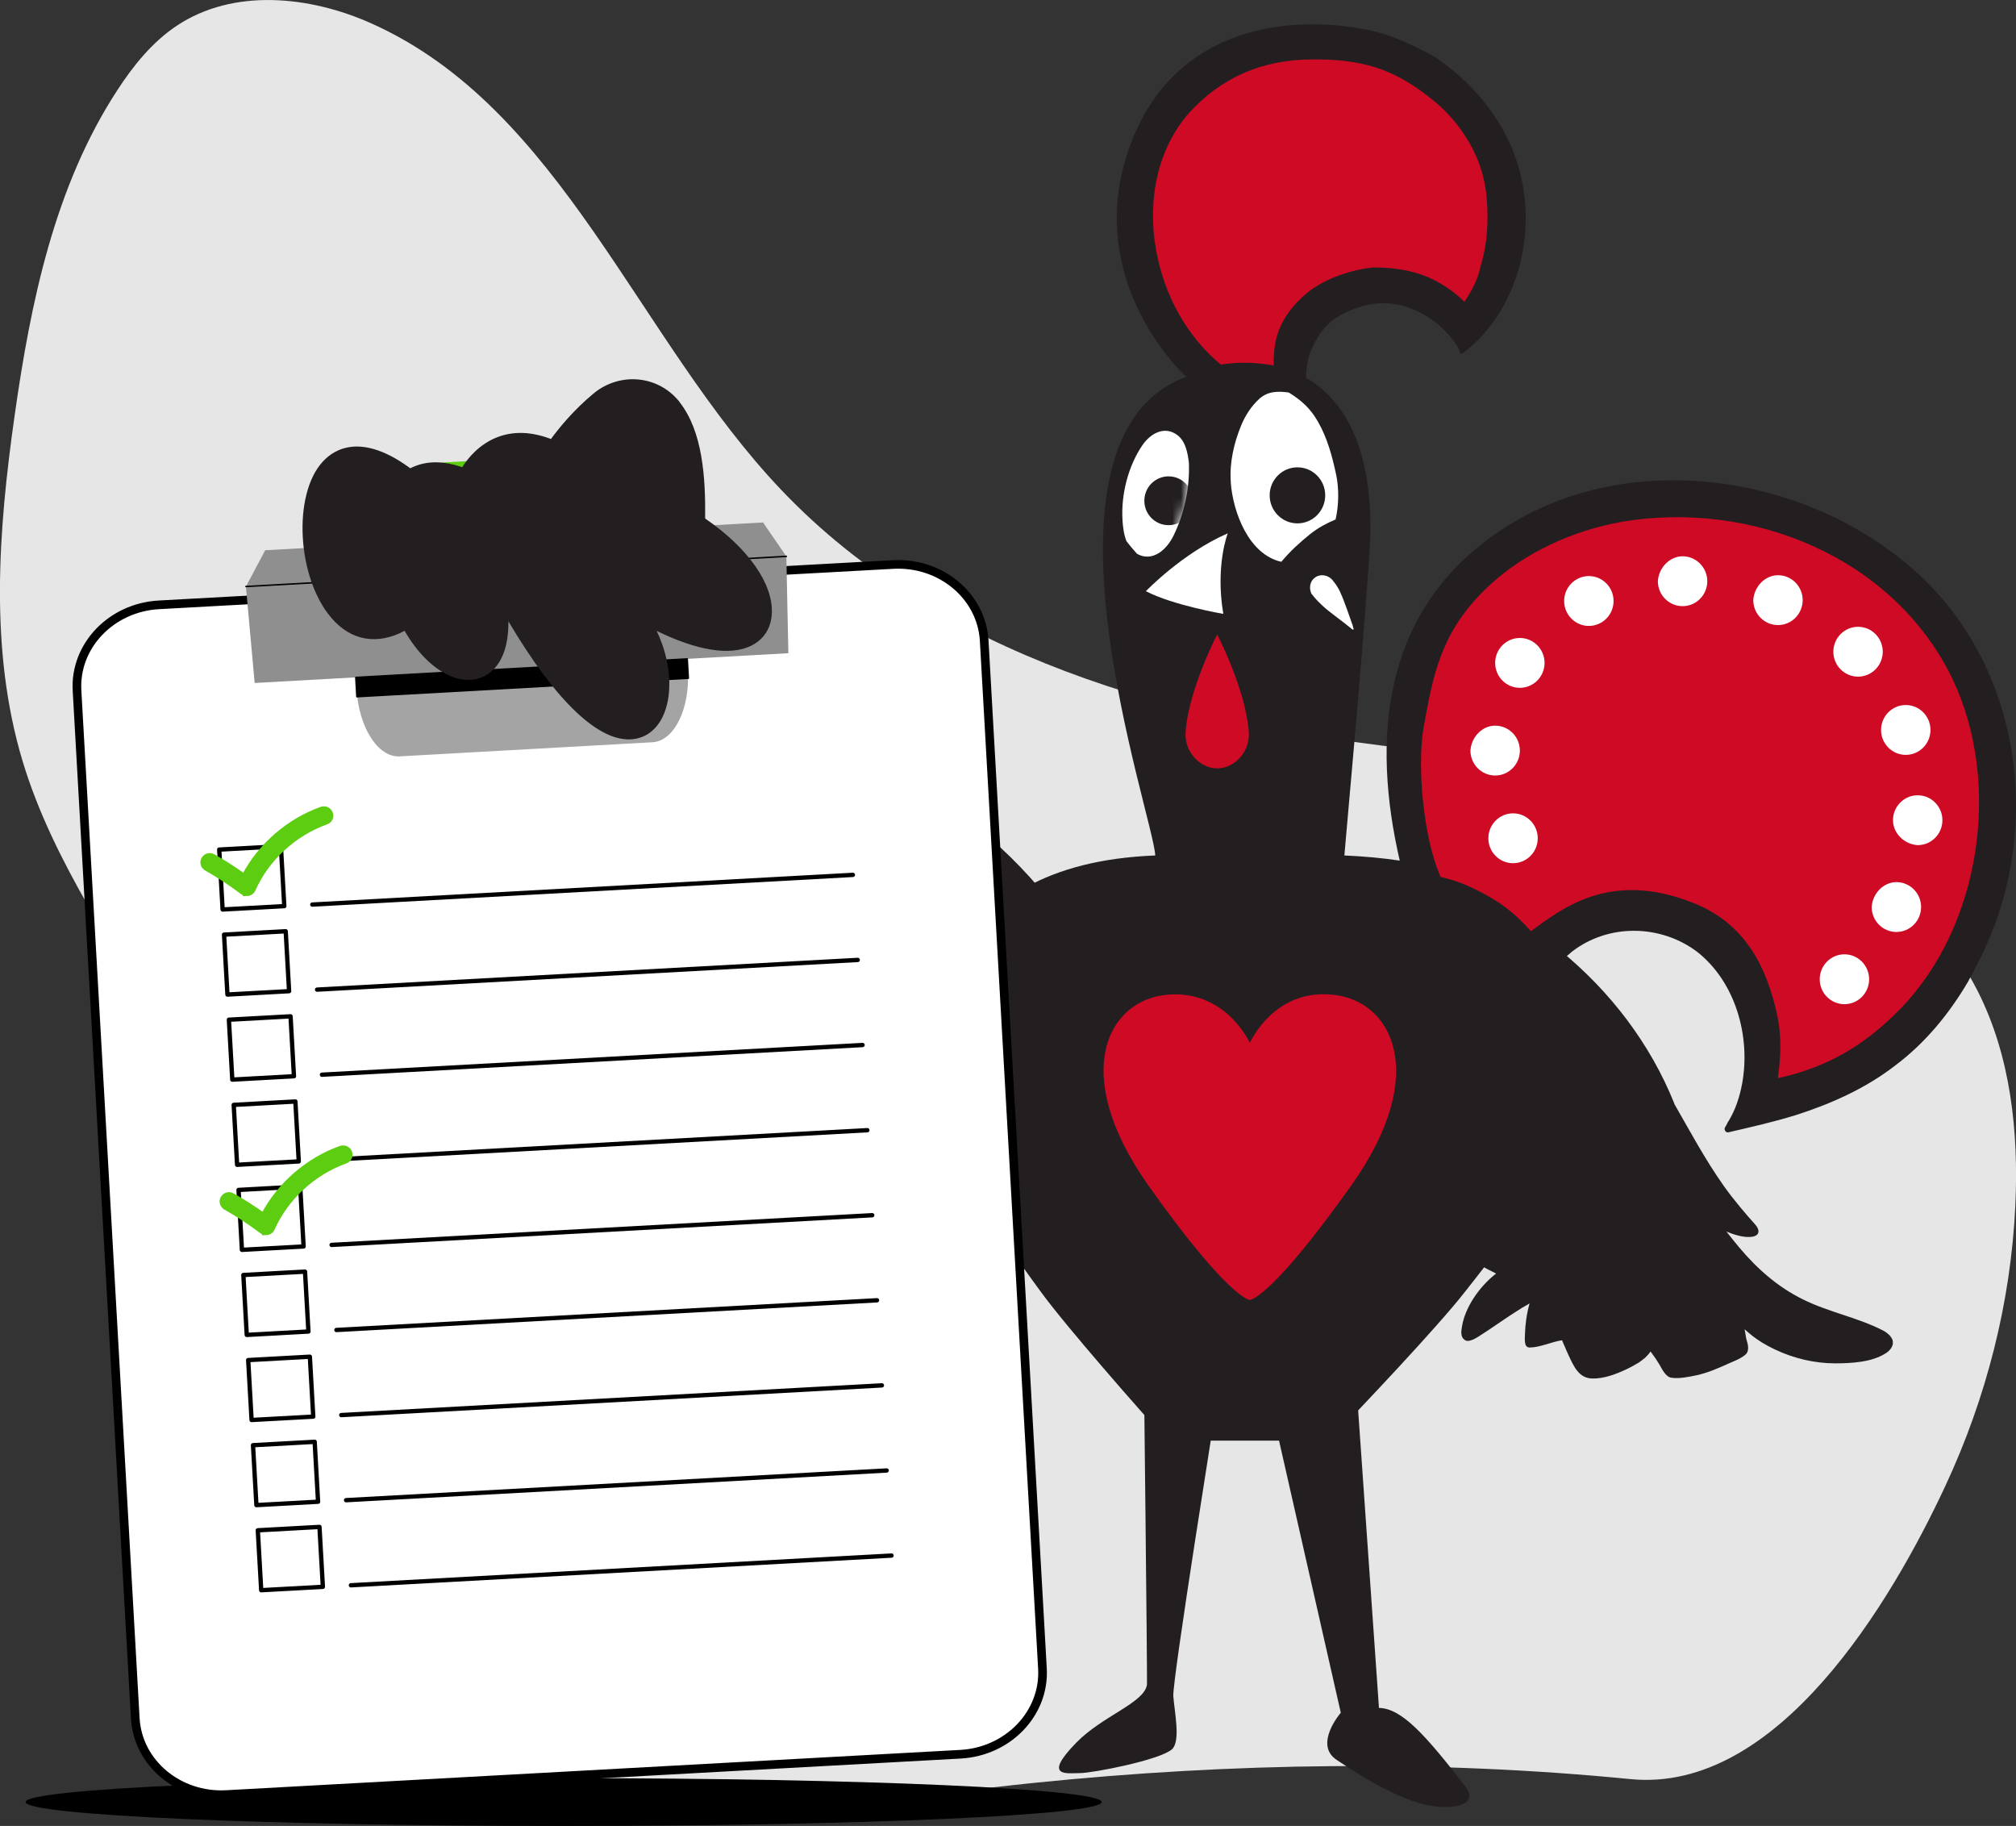 <svg width="233" height="211" viewBox="0 0 233 211" fill="none" xmlns="http://www.w3.org/2000/svg">
<rect x="0" y="0" width="233" height="211" fill="#333333" stroke="none"/>
<g clip-path="url(#clip0_1563_15027)">
<path d="M232.922 139.316C233.316 130.832 232.4 122.08 228.57 114.52C222.84 103.205 211.222 95.944 199.18 92.248C187.139 88.553 174.418 87.897 161.914 86.427C135.734 83.357 108.56 75.807 90.306 56.624C73.627 39.091 64.943 12.567 42.938 2.712C35.78 -0.497 26.958 -1.381 20.421 2.98C17.605 4.858 15.419 7.56 13.568 10.411C6.322 21.497 3.545 34.908 1.684 48.061C-0.196 61.333 -1.25 75.112 2.61 87.947C6.194 99.848 13.735 110.04 19.722 120.918C25.708 131.796 30.266 144.501 27.126 156.532C24.812 165.373 18.481 173.241 18.619 182.39C18.816 195.324 31.802 204.275 44.169 207.682C68.567 214.398 94.343 208.596 119.508 206.023C142.311 203.689 165.646 203.341 188.439 205.586C205.452 207.265 218.577 185.132 224.838 171.701C229.564 161.568 232.4 150.521 232.922 139.326V139.316Z" fill="#E6E6E6"/>
<path d="M132.78 127.543C132.711 127.593 132.642 127.652 132.574 127.702C128.862 110.387 116.712 94.8 100.339 88.095C100.319 88.095 100.299 88.095 100.27 88.095C96.469 85.869 92.62 83.783 89.036 81.2C88.041 80.485 87.096 79.72 86.161 78.935C85.343 78.25 84.546 77.545 83.768 76.819C83.059 76.164 82.291 76.144 82.104 77.147C82.055 77.386 82.055 77.634 82.065 77.892C82.065 77.892 82.065 77.882 82.065 77.873C82.065 77.892 82.065 77.912 82.065 77.932C82.065 78.051 82.085 78.18 82.104 78.3C82.124 78.459 82.144 78.608 82.173 78.766C82.203 78.896 82.222 79.025 82.262 79.154C82.301 79.333 82.36 79.512 82.409 79.68C82.439 79.78 82.469 79.889 82.508 79.988C82.606 80.267 82.705 80.545 82.813 80.813C82.094 80.247 81.395 79.671 80.696 79.084C77.733 76.561 75.242 73.68 73.528 70.164C71.786 66.587 71.077 62.584 69.295 59.047C69.196 58.859 69.098 58.69 68.99 58.541C68.96 58.491 68.921 58.451 68.891 58.402C68.812 58.302 68.743 58.213 68.655 58.133C68.615 58.094 68.576 58.054 68.527 58.014C68.448 57.945 68.359 57.885 68.281 57.835C68.241 57.816 68.202 57.786 68.163 57.756C68.044 57.696 67.926 57.657 67.808 57.637C67.759 57.637 67.71 57.637 67.66 57.637C67.582 57.637 67.513 57.637 67.434 57.637C67.375 57.637 67.316 57.657 67.257 57.676C67.188 57.696 67.119 57.726 67.06 57.756C67.001 57.786 66.942 57.816 66.883 57.855C66.873 57.855 66.863 57.865 66.843 57.875C66.597 58.044 66.361 58.292 66.134 58.66C64.923 60.597 64.785 63.438 64.785 65.624C64.785 68.505 65.455 71.415 66.676 74.018C66.666 73.998 66.656 73.988 66.646 73.968C66.676 74.028 66.715 74.088 66.735 74.147C67.011 74.723 67.306 75.29 67.631 75.826C68.163 76.7 68.773 77.505 69.452 78.26C68.862 78.131 68.231 78.081 67.71 77.902C67.188 77.733 66.4 77.644 65.996 78.121C65.376 78.856 65.051 79.839 64.667 80.714C64.667 80.724 64.657 80.743 64.648 80.753C64.057 82.094 63.466 83.485 63.161 84.926C62.934 85.999 62.659 87.369 62.826 88.452C62.944 89.257 64.017 89.744 64.608 90.111C65.228 90.489 65.829 90.906 66.41 91.353C66.085 91.572 65.809 91.83 65.553 92.118C65.475 92.207 65.406 92.297 65.337 92.386C65.169 92.605 65.002 92.823 64.854 93.052C64.835 93.091 64.805 93.121 64.776 93.151C64.776 93.151 64.785 93.151 64.795 93.141C64.51 93.618 64.244 94.115 64.008 94.611C63.309 96.102 62.639 97.85 62.708 99.529C62.777 101.347 64.352 102.032 65.77 102.718C66.233 102.936 66.705 103.145 67.178 103.343H67.148C67.404 103.453 67.66 103.562 67.916 103.671C67.69 105.181 66.942 106.691 66.912 108.221C66.912 108.241 66.922 108.261 66.922 108.281C66.922 108.31 66.942 108.32 66.942 108.35C66.951 108.41 66.961 108.469 66.991 108.509C67.001 108.529 67.02 108.539 67.03 108.559C67.07 108.599 67.099 108.648 67.148 108.678C67.168 108.688 67.188 108.698 67.198 108.708C67.257 108.738 67.306 108.767 67.375 108.787C67.385 108.787 67.404 108.787 67.424 108.797C67.503 108.817 67.572 108.837 67.651 108.847C67.651 108.847 67.67 108.847 67.68 108.847C68.054 108.887 68.468 108.847 68.684 108.847C69.895 108.827 71.441 108.638 72.908 108.211C72.505 108.956 72.071 109.671 71.618 110.377C71.451 110.645 71.274 110.913 71.097 111.181C70.742 111.718 70.388 112.264 70.023 112.801C69.482 113.605 68.95 114.41 68.438 115.235C68.192 115.632 67.542 116.665 67.877 117.192C68.143 117.619 68.527 117.728 68.95 117.728C68.94 117.728 68.921 117.728 68.911 117.738C68.999 117.738 69.088 117.728 69.186 117.718C69.246 117.718 69.295 117.718 69.354 117.708C69.521 117.688 69.689 117.658 69.866 117.629C72.406 117.182 75.212 115.264 77.024 112.89C77.378 113.645 77.762 114.37 78.156 115.095C78.195 115.175 78.235 115.254 78.274 115.334C78.274 115.334 78.274 115.324 78.274 115.314C79.072 116.745 79.948 118.135 80.903 119.466C81.897 120.847 83.217 122.526 84.91 123.033C85.107 123.092 85.265 123.082 85.403 123.033C85.403 123.033 85.412 123.023 85.422 123.013C85.54 122.963 85.639 122.894 85.718 122.794C85.718 122.784 85.737 122.765 85.747 122.755C85.816 122.655 85.875 122.536 85.915 122.407C85.915 122.397 85.915 122.387 85.924 122.367C85.964 122.228 85.993 122.089 86.013 121.95C86.013 121.92 86.013 121.9 86.013 121.871C86.023 121.741 86.033 121.612 86.033 121.493C86.003 120.569 85.511 119.526 85.196 118.672C84.96 118.026 84.684 117.38 84.408 116.754C85.166 117.668 85.983 118.523 86.82 119.357C87.027 119.556 87.234 119.765 87.441 119.963C88.189 120.678 88.967 121.384 89.784 122.049C89.863 122.119 89.941 122.198 90.02 122.268C90.02 122.268 90.01 122.248 90.001 122.238C90.857 122.933 91.733 123.619 92.649 124.275C93.102 124.602 94.992 126.391 95.681 125.526C95.731 125.467 95.75 125.407 95.78 125.347C95.78 125.347 95.78 125.347 95.79 125.357C95.809 125.328 95.8 125.298 95.809 125.278C95.819 125.238 95.839 125.198 95.839 125.159C95.839 125.099 95.839 125.049 95.839 124.99C95.839 124.95 95.839 124.92 95.819 124.881C95.8 124.821 95.77 124.761 95.741 124.692C95.721 124.662 95.711 124.632 95.701 124.602C95.652 124.513 95.593 124.414 95.524 124.314C95.248 123.877 94.943 123.44 94.618 123.023C96.961 124.781 99.61 126.152 102.406 127.265C103.735 127.791 105.035 128.328 106.423 128.665C107.319 128.884 108.245 129.242 109.072 128.665C109.741 128.199 109.485 127.434 108.944 126.679C111.454 127.96 114.132 128.904 116.879 129.53C119.813 130.195 122.984 130.464 125.987 130.215C127.907 130.056 130.565 129.639 132.259 128.397C132.396 128.397 132.534 128.268 132.593 128.129C132.721 128.01 132.849 127.891 132.967 127.771C133.154 127.563 132.997 127.295 132.751 127.503L132.78 127.543Z" fill="#231F20"/>
<path d="M160.762 100.086C160.712 100.145 160.673 100.205 160.634 100.264C174.999 103.394 187.936 113.665 193.499 127.494C193.499 127.514 193.499 127.533 193.499 127.543C195.34 130.752 197.083 134.01 199.219 137.03C199.81 137.865 200.44 138.67 201.1 139.464C201.671 140.15 202.252 140.825 202.852 141.491C203.394 142.087 203.414 142.733 202.577 142.901C202.38 142.941 202.173 142.941 201.956 142.941C201.956 142.941 201.956 142.941 201.976 142.941C201.956 142.941 201.947 142.941 201.927 142.941C201.828 142.941 201.72 142.921 201.622 142.911C201.494 142.892 201.366 142.882 201.228 142.852C201.12 142.832 201.021 142.812 200.913 142.782C200.765 142.743 200.617 142.703 200.47 142.653C200.381 142.623 200.302 142.603 200.214 142.574C199.987 142.494 199.751 142.405 199.534 142.315C200.007 142.921 200.48 143.517 200.972 144.103C203.069 146.607 205.452 148.713 208.376 150.153C211.339 151.624 214.667 152.23 217.601 153.73C217.759 153.809 217.897 153.899 218.025 153.988C218.064 154.018 218.103 154.048 218.133 154.077C218.212 154.137 218.291 154.206 218.359 154.276C218.399 154.306 218.428 154.346 218.458 154.385C218.517 154.455 218.566 154.524 218.606 154.594C218.625 154.624 218.655 154.663 218.665 154.693C218.714 154.793 218.743 154.892 218.763 154.991C218.763 155.031 218.763 155.071 218.763 155.12C218.763 155.18 218.763 155.25 218.763 155.309C218.763 155.359 218.743 155.408 218.724 155.458C218.704 155.518 218.684 155.567 218.655 155.627C218.635 155.677 218.606 155.726 218.576 155.776C218.576 155.776 218.576 155.796 218.556 155.806C218.409 156.014 218.212 156.213 217.907 156.402C216.302 157.425 213.949 157.534 212.127 157.544C209.735 157.544 207.322 156.978 205.156 155.945C205.166 155.945 205.186 155.965 205.196 155.975C205.146 155.955 205.097 155.925 205.048 155.895C204.575 155.667 204.103 155.418 203.65 155.14C202.921 154.693 202.252 154.167 201.631 153.6C201.74 154.097 201.779 154.634 201.927 155.071C202.065 155.508 202.143 156.183 201.75 156.521C201.139 157.048 200.322 157.316 199.593 157.644C199.584 157.644 199.574 157.644 199.564 157.664C198.451 158.16 197.299 158.657 196.098 158.915C195.202 159.104 194.07 159.342 193.164 159.203C192.504 159.104 192.091 158.2 191.796 157.693C191.481 157.167 191.136 156.66 190.762 156.173C190.585 156.442 190.358 156.68 190.132 156.899C190.063 156.968 189.984 157.018 189.905 157.077C189.728 157.226 189.551 157.356 189.354 157.485C189.324 157.505 189.295 157.524 189.265 157.544C189.265 157.544 189.265 157.534 189.275 157.524C188.881 157.773 188.468 157.991 188.054 158.19C186.814 158.776 185.366 159.342 183.978 159.293C182.472 159.233 181.901 157.902 181.33 156.7C181.142 156.312 180.975 155.905 180.808 155.508V155.528C180.719 155.309 180.621 155.091 180.532 154.872C179.272 155.071 178.031 155.697 176.761 155.716C176.741 155.716 176.732 155.716 176.712 155.707C176.692 155.707 176.672 155.697 176.653 155.687C176.604 155.687 176.554 155.667 176.515 155.647C176.495 155.647 176.485 155.617 176.476 155.607C176.436 155.577 176.407 155.548 176.377 155.508C176.377 155.498 176.367 155.478 176.357 155.468C176.328 155.418 176.308 155.369 176.288 155.319C176.288 155.309 176.288 155.289 176.288 155.279C176.269 155.22 176.259 155.15 176.249 155.081C176.249 155.081 176.249 155.061 176.249 155.051C176.21 154.733 176.249 154.385 176.249 154.197C176.269 153.173 176.426 151.862 176.781 150.62C176.17 150.958 175.57 151.326 174.989 151.713C174.762 151.862 174.546 152.011 174.319 152.15C173.876 152.448 173.423 152.746 172.98 153.054C172.311 153.511 171.641 153.968 170.962 154.395C170.637 154.604 169.771 155.15 169.337 154.872C168.983 154.644 168.894 154.326 168.894 153.968C168.894 153.978 168.894 153.988 168.884 154.008C168.884 153.928 168.884 153.859 168.904 153.779C168.904 153.73 168.904 153.69 168.914 153.64C168.934 153.501 168.953 153.352 168.983 153.213C169.347 151.067 170.942 148.703 172.911 147.163C172.291 146.865 171.681 146.537 171.08 146.21C171.021 146.17 170.952 146.14 170.883 146.11C170.883 146.11 170.893 146.11 170.903 146.11C169.712 145.435 168.56 144.69 167.457 143.885C166.305 143.05 164.917 141.938 164.493 140.497C164.444 140.329 164.454 140.199 164.493 140.08C164.493 140.08 164.503 140.07 164.503 140.06C164.542 139.961 164.602 139.882 164.69 139.812C164.7 139.812 164.71 139.802 164.72 139.792C164.808 139.733 164.897 139.683 165.005 139.653C165.015 139.653 165.025 139.653 165.035 139.643C165.143 139.613 165.261 139.583 165.379 139.574C165.399 139.574 165.419 139.574 165.448 139.574C165.557 139.564 165.665 139.554 165.763 139.564C166.531 139.583 167.398 140.011 168.107 140.269C168.648 140.468 169.18 140.696 169.702 140.935C168.944 140.289 168.235 139.603 167.545 138.898C167.378 138.729 167.211 138.55 167.043 138.372C166.443 137.736 165.862 137.08 165.31 136.395C165.251 136.325 165.192 136.266 165.133 136.196C165.133 136.196 165.153 136.206 165.153 136.216C164.572 135.491 164.011 134.756 163.469 133.981C163.203 133.593 161.707 132.004 162.426 131.418C162.475 131.378 162.524 131.358 162.573 131.338C162.573 131.338 162.573 131.338 162.563 131.328C162.583 131.318 162.613 131.318 162.632 131.308C162.662 131.298 162.701 131.289 162.731 131.279C162.78 131.279 162.819 131.279 162.869 131.279C162.898 131.279 162.928 131.279 162.957 131.298C163.007 131.318 163.056 131.338 163.115 131.368C163.144 131.378 163.164 131.388 163.194 131.408C163.272 131.447 163.351 131.497 163.43 131.557C163.794 131.795 164.149 132.053 164.503 132.322C163.046 130.335 161.904 128.11 160.978 125.745C160.535 124.623 160.102 123.52 159.817 122.348C159.629 121.583 159.334 120.808 159.817 120.113C160.201 119.546 160.84 119.765 161.461 120.222C160.397 118.106 159.61 115.841 159.098 113.516C158.546 111.033 158.32 108.361 158.527 105.818C158.655 104.188 159.009 101.943 160.033 100.523C160.033 100.413 160.141 100.284 160.26 100.235C160.358 100.125 160.457 100.016 160.555 99.917C160.732 99.758 160.949 99.887 160.781 100.095L160.762 100.086Z" fill="#231F20"/>
<path d="M220.753 65.475C208.249 54.746 188.36 51.865 174.182 60.806C159.315 70.144 158.626 85.84 161.777 99.45C159.807 99.152 157.641 98.953 155.377 98.854C155.968 91.9 157.149 79.582 158.232 64.581C159.217 51.667 155.081 46.203 151.242 43.819C151.143 43.819 151.045 43.72 150.946 43.72C150.946 42.528 151.143 41.236 151.635 40.243C152.62 38.057 153.9 36.567 156.854 35.574C161.973 33.785 165.715 37.064 166.404 37.66C168.57 39.647 168.865 40.938 168.767 40.839C168.964 40.938 169.358 40.64 170.342 39.746C175.265 35.176 177.234 27.825 175.954 21.169C174.773 15.01 170.835 9.944 165.813 6.566C164.533 5.871 161.973 4.48 159.118 3.685C151.34 1.798 136.768 1.798 130.959 15.904C125.15 30.209 134.405 40.839 136.67 43.123C136.867 43.322 136.965 43.422 137.162 43.521C117.864 50.495 133.322 94.284 133.519 98.854C108.216 99.847 106.739 118.424 108.412 127.265C109.988 135.709 118.258 146.438 120.326 149.319C123.289 153.372 131.54 162.75 134.898 166.475H153.634C157.228 162.74 166.178 153.312 169.358 149.22C171.524 146.438 177.727 138.987 179.991 131.835C180.385 130.742 180.877 129.848 181.37 127.166C182.157 123.292 182.256 117.331 179.696 111.867C180.287 111.172 180.976 110.576 181.665 109.98C185.899 106.702 191.905 106.801 196.138 109.98C200.569 113.457 202.341 119.715 201.356 125.179C201.061 126.769 200.569 128.259 199.781 129.55C199.683 129.649 199.584 129.947 199.387 130.245C199.19 130.543 199.486 130.941 199.781 130.842C202.341 130.245 204.999 129.649 207.559 128.855C211.596 127.563 215.633 125.775 219.079 123.093C222.525 120.51 225.282 117.132 227.448 113.457C228.137 112.165 228.826 110.874 229.417 109.583C236.21 94.781 233.355 76.204 220.753 65.475Z" fill="#231F20"/>
<path d="M147.205 41.435C147.303 39.845 147.402 36.865 151.143 33.786C153.998 31.501 158.133 30.905 158.823 30.905C160.496 30.905 162.072 31.103 163.549 31.501C165.616 32.097 167.487 33.19 169.161 34.779L169.259 34.878C170.539 32.892 170.834 31.997 171.13 30.706C171.228 30.507 171.228 30.309 171.327 30.011C171.721 28.521 172.114 26.136 171.819 22.858C171.327 16.898 167.487 13.123 165.813 11.732C161.579 8.255 158.133 6.964 152.521 6.864H151.734C145.925 6.864 141.1 8.95 137.359 13.123C133.913 17.096 132.534 22.858 133.617 28.918C134.602 34.382 137.359 39.051 141.1 42.13C142.873 41.832 145.039 41.832 147.205 42.23V41.435ZM134.897 114.947C128.104 115.543 123.476 123.888 132.731 137.001C141.691 149.617 144.251 150.213 144.448 150.213C144.645 150.213 147.205 149.617 156.164 137.001C165.419 123.987 160.792 115.543 153.998 114.947C147.303 114.252 144.546 120.312 144.448 120.51C144.349 120.312 141.593 114.351 134.897 114.947ZM172.016 67.76C166.404 73.025 165.616 78.191 164.533 84.052C163.746 88.622 164.533 96.966 166.502 101.337C168.176 101.735 169.259 102.132 171.031 103.026C173.296 104.218 174.773 105.212 176.939 107.596C180.286 105.212 185.899 100.443 195.646 104.318C202.046 106.801 204.212 112.265 205.295 116.835C206.279 120.808 205.393 124.583 205.492 124.583C211.005 123.391 215.436 120.908 219.669 116.537C228.924 107 231.386 90.509 225.675 78.489C218.882 64.383 202.439 57.727 187.375 60.31C181.862 61.303 176.25 63.787 172.016 67.76Z" fill="#CE0A24"/>
<path d="M183.633 66.568C182.057 66.568 180.777 67.86 180.777 69.449C180.777 71.039 182.057 72.33 183.633 72.33C185.208 72.33 186.488 71.039 186.488 69.449C186.488 67.86 185.208 66.568 183.633 66.568Z" fill="white"/>
<path d="M175.658 79.483C177.233 79.483 178.513 78.191 178.513 76.602C178.513 75.012 177.233 73.721 175.658 73.721C174.083 73.721 172.803 75.012 172.803 76.602C172.803 78.191 174.083 79.483 175.658 79.483Z" fill="white"/>
<path d="M172.803 83.853C171.326 83.853 170.046 85.145 169.947 86.734C169.947 88.324 171.227 89.615 172.803 89.615C174.378 89.615 175.658 88.324 175.658 86.734C175.658 85.145 174.378 83.853 172.803 83.853Z" fill="white"/>
<path d="M213.17 110.277C211.594 110.277 210.314 111.569 210.314 113.158C210.314 114.748 211.594 116.039 213.17 116.039C214.745 116.039 216.025 114.748 216.025 113.158C216.025 111.569 214.745 110.277 213.17 110.277Z" fill="white"/>
<path d="M219.176 101.934C217.699 101.934 216.419 103.225 216.32 104.814C216.32 106.404 217.6 107.695 219.176 107.695C220.751 107.695 222.031 106.404 222.031 104.814C222.031 103.225 220.751 101.934 219.176 101.934Z" fill="white"/>
<path d="M218.783 94.781C218.783 96.271 220.063 97.563 221.638 97.662C223.214 97.662 224.494 96.371 224.494 94.781C224.494 93.192 223.214 91.9 221.638 91.9C220.063 91.9 218.783 93.192 218.783 94.781Z" fill="white"/>
<path d="M220.26 87.231C221.835 87.231 223.115 85.939 223.115 84.35C223.115 82.76 221.835 81.469 220.26 81.469C218.684 81.469 217.404 82.76 217.404 84.35C217.404 85.939 218.684 87.231 220.26 87.231Z" fill="white"/>
<path d="M214.746 78.192C216.321 78.192 217.601 76.9 217.601 75.311C217.601 73.721 216.321 72.43 214.746 72.43C213.171 72.43 211.891 73.721 211.891 75.311C211.891 76.9 213.171 78.192 214.746 78.192Z" fill="white"/>
<path d="M205.49 66.469C204.013 66.469 202.733 67.76 202.635 69.35C202.635 70.939 203.915 72.231 205.49 72.231C207.065 72.231 208.345 70.939 208.345 69.35C208.345 67.76 207.065 66.469 205.49 66.469Z" fill="white"/>
<path d="M194.465 64.283C192.988 64.283 191.708 65.575 191.609 67.164C191.609 68.754 192.889 70.045 194.465 70.045C196.04 70.045 197.32 68.754 197.32 67.164C197.32 65.575 196.04 64.283 194.465 64.283Z" fill="white"/>
<path d="M174.871 93.986C173.296 93.986 172.016 95.278 172.016 96.867C172.016 98.457 173.296 99.748 174.871 99.748C176.446 99.748 177.726 98.457 177.726 96.867C177.726 95.278 176.446 93.986 174.871 93.986Z" fill="white"/>
<path d="M154.076 67.145C154.165 67.205 154.657 67.841 154.933 68.516C155.317 69.321 156.006 71.327 156.341 72.291C156.41 72.649 156.498 72.698 156.429 72.718C156.37 72.808 156.292 72.748 156.026 72.51C155.238 71.854 153.623 70.712 152.905 70.046C152.452 69.619 152.087 69.251 151.891 68.993C151.891 68.993 151.802 68.933 151.792 68.864C151.792 68.864 151.703 68.804 151.694 68.735L151.605 68.675C151.251 68.01 151.379 67.175 151.959 66.758C152.59 66.261 153.574 66.43 154.086 67.135" fill="white"/>
<path d="M140.687 161.727C140.687 161.727 135.478 194.191 135.606 195.989C135.734 197.787 136.482 201.215 135.449 202.139C134.07 203.38 126.282 204.89 124.825 204.89C123.368 204.89 120.414 205.447 124.392 201.374C127.434 198.254 132.278 196.774 132.564 194.658C132.593 192.403 132.2 157.803 132.2 157.803L140.687 161.727Z" fill="#231F20"/>
<path d="M145.068 154.325L154.963 197.916C154.963 197.916 151.783 201.582 154.491 203.37C157.198 205.158 159.945 206.926 163.342 208.138C167.093 209.479 171.15 208.774 169.417 206.519C164.701 200.4 161.993 197.419 159.374 197.36L156.174 151.613L145.078 154.325H145.068Z" fill="#231F20"/>
<path d="M65.139 210.998C99.483 210.998 127.323 209.762 127.323 208.236C127.323 206.711 99.483 205.475 65.139 205.475C30.796 205.475 2.955 206.711 2.955 208.236C2.955 209.762 30.796 210.998 65.139 210.998Z" fill="black"/>
<path d="M103.211 65.231L18.378 69.892C12.851 70.195 8.609 74.632 8.902 79.8L15.634 198.562C15.927 203.73 20.645 207.675 26.172 207.371L111.005 202.711C116.531 202.407 120.774 197.971 120.481 192.802L113.748 74.041C113.455 68.872 108.738 64.928 103.211 65.231Z" fill="white" stroke="black" stroke-miterlimit="10"/>
<path d="M106.202 69.146L15.846 74.109L22.821 197.154L113.177 192.19L106.202 69.146Z" fill="white"/>
<path d="M32.464 97.784L25.338 98.176L25.73 105.098L32.857 104.707L32.464 97.784Z" stroke="black" stroke-width="0.5" stroke-linecap="round" stroke-linejoin="round"/>
<path d="M36.094 104.529L98.573 101.097" stroke="black" stroke-width="0.5" stroke-linecap="round" stroke-linejoin="round"/>
<path d="M33.021 107.612L25.895 108.004L26.287 114.926L33.413 114.535L33.021 107.612Z" stroke="black" stroke-width="0.5" stroke-linecap="round" stroke-linejoin="round"/>
<path d="M36.65 114.357L99.13 110.925" stroke="black" stroke-width="0.5" stroke-linecap="round" stroke-linejoin="round"/>
<path d="M33.581 117.443L26.455 117.834L26.848 124.757L33.974 124.365L33.581 117.443Z" stroke="black" stroke-width="0.5" stroke-linecap="round" stroke-linejoin="round"/>
<path d="M37.211 124.189L99.69 120.757" stroke="black" stroke-width="0.5" stroke-linecap="round" stroke-linejoin="round"/>
<path d="M34.138 127.284L27.012 127.676L27.404 134.598L34.53 134.207L34.138 127.284Z" stroke="black" stroke-width="0.5" stroke-linecap="round" stroke-linejoin="round"/>
<path d="M37.766 134.033L100.245 130.601" stroke="black" stroke-width="0.5" stroke-linecap="round" stroke-linejoin="round"/>
<path d="M34.697 137.112L27.57 137.504L27.963 144.426L35.089 144.035L34.697 137.112Z" stroke="black" stroke-width="0.5" stroke-linecap="round" stroke-linejoin="round"/>
<path d="M38.328 143.857L100.807 140.425" stroke="black" stroke-width="0.5" stroke-linecap="round" stroke-linejoin="round"/>
<path d="M35.253 146.943L28.127 147.334L28.519 154.257L35.646 153.865L35.253 146.943Z" stroke="black" stroke-width="0.5" stroke-linecap="round" stroke-linejoin="round"/>
<path d="M38.881 153.688L101.36 150.255" stroke="black" stroke-width="0.5" stroke-linecap="round" stroke-linejoin="round"/>
<path d="M35.812 156.775L28.686 157.166L29.078 164.089L36.204 163.697L35.812 156.775Z" stroke="black" stroke-width="0.5" stroke-linecap="round" stroke-linejoin="round"/>
<path d="M39.443 163.521L101.923 160.089" stroke="black" stroke-width="0.5" stroke-linecap="round" stroke-linejoin="round"/>
<path d="M36.368 166.61L29.242 167.002L29.635 173.924L36.761 173.533L36.368 166.61Z" stroke="black" stroke-width="0.5" stroke-linecap="round" stroke-linejoin="round"/>
<path d="M39.998 173.355L102.477 169.923" stroke="black" stroke-width="0.5" stroke-linecap="round" stroke-linejoin="round"/>
<path d="M36.923 176.444L29.797 176.836L30.189 183.758L37.316 183.367L36.923 176.444Z" stroke="black" stroke-width="0.5" stroke-linecap="round" stroke-linejoin="round"/>
<path d="M40.557 183.188L103.036 179.755" stroke="black" stroke-width="0.5" stroke-linecap="round" stroke-linejoin="round"/>
<path d="M37.146 93.474C37.578 93.323 38.056 93.535 38.22 93.966C38.387 94.401 38.158 94.87 37.722 95.023C34.005 96.354 30.847 99.263 29.287 102.804C29.185 103.046 28.961 103.213 28.726 103.273L28.703 103.279L28.31 103.3L28.307 103.251C28.198 103.225 28.092 103.182 27.998 103.112L27.996 103.11C26.677 102.112 25.264 101.186 23.825 100.363L23.825 100.362C23.424 100.138 23.284 99.623 23.53 99.23C23.767 98.853 24.267 98.707 24.672 98.946L24.671 98.946C25.884 99.636 27.063 100.39 28.199 101.205C30.06 97.684 33.333 94.831 37.145 93.474L37.146 93.474Z" fill="#5DCD11" stroke="#5DCD11" stroke-width="0.5"/>
<path d="M39.368 132.656C39.801 132.505 40.278 132.717 40.443 133.147C40.609 133.583 40.38 134.051 39.944 134.204C36.227 135.536 33.07 138.445 31.51 141.985C31.408 142.227 31.184 142.395 30.948 142.454L30.925 142.461L30.532 142.482L30.53 142.432C30.421 142.407 30.314 142.364 30.221 142.294L30.218 142.292C28.899 141.294 27.487 140.368 26.047 139.545L26.047 139.544C25.647 139.32 25.506 138.805 25.752 138.412C25.989 138.034 26.49 137.888 26.894 138.127L26.893 138.127C28.107 138.818 29.286 139.571 30.422 140.386C32.283 136.865 35.556 134.013 39.367 132.656L39.368 132.656Z" fill="#5DCD11" stroke="#5DCD11" stroke-width="0.5"/>
<path d="M40.959 75.353L79.267 73.216L79.504 77.478C79.753 81.926 77.916 85.632 75.417 85.771L46.192 87.402C43.683 87.542 41.455 84.044 41.207 79.615L40.969 75.353L40.959 75.353Z" fill="#A4A4A4"/>
<path d="M51.353 53.433L66.495 52.588C68.49 52.477 70.278 55.252 70.476 58.807L70.706 62.92L48.328 64.169L48.099 60.056C47.901 56.52 49.357 53.544 51.363 53.433L51.353 53.433Z" fill="#5DCD11"/>
<path d="M88.187 60.373L30.652 63.584L28.422 67.778L29.433 78.923L91.116 75.481L90.882 64.293L88.187 60.373Z" fill="#8F8F8F"/>
<path d="M28.422 67.775L90.882 64.29" stroke="black" stroke-width="0.17" stroke-linecap="round" stroke-linejoin="round"/>
<path d="M79.429 76.14L41.121 78.277L41.246 80.511L79.553 78.373L79.429 76.14Z" fill="black" stroke="black" stroke-width="0.17" stroke-linecap="round" stroke-linejoin="round"/>
<path d="M70.508 59.552L48.131 60.801L48.231 62.587L70.608 61.339L70.508 59.552Z" fill="black" stroke="black" stroke-width="0.17" stroke-linecap="round" stroke-linejoin="round"/>
<path d="M147.756 65.346C147.401 65.813 147.076 66.29 146.791 66.787C148.268 65.088 149.843 63.429 151.645 62.088C153.063 61.035 154.579 60.171 156.125 59.366C155.682 59.515 155.248 59.664 154.825 59.833C155.022 59.078 155.13 58.323 155.15 57.638C155.199 54.975 154.362 52.144 153.328 49.72C152.708 48.25 151.921 47.107 150.877 46.193C150.05 45.667 149.164 45.26 148.189 44.971C146.889 44.902 145.836 45.299 144.773 46.442C143.158 48.18 142.38 50.713 141.996 53.008C141.238 57.588 142.961 63.687 147.726 65.336C147.736 65.336 147.746 65.336 147.756 65.336V65.346Z" fill="#231F20"/>
<path d="M142.252 55.731C142.084 53.466 142.606 51.201 143.463 49.125C143.935 47.992 144.615 46.949 145.511 46.115C146.515 45.191 147.716 45.181 148.957 45.36C150.365 46.234 151.438 47.158 152.334 48.747C153.417 50.635 153.998 52.81 154.441 54.926C154.746 56.417 154.756 58.294 154.362 60.023C153.328 60.46 152.344 60.986 151.418 61.721C150.266 62.645 149.085 63.718 148.09 64.92C144.29 64.066 142.498 59.148 142.242 55.731H142.252Z" fill="white"/>
<path d="M153.162 57.24C153.162 59.029 151.724 60.479 149.952 60.479C148.18 60.479 146.742 59.029 146.742 57.24C146.742 55.452 148.18 54.002 149.952 54.002C151.724 54.002 153.162 55.452 153.162 57.24Z" fill="#231F20"/>
<path d="M137.694 53.475C137.605 52.034 137.369 50.564 136.177 49.63C135.193 48.855 133.716 49.292 132.859 50.047C130.309 52.293 129.285 56.515 129.335 59.793C129.335 60.439 129.394 61.104 129.522 61.74C129.285 61.472 129.059 61.203 128.803 60.935C128.685 60.816 128.448 61.124 128.547 61.253C129.128 61.959 129.659 62.703 130.191 63.439C130.25 63.518 130.309 63.608 130.368 63.687C130.368 63.697 130.388 63.707 130.398 63.727C130.802 64.283 131.254 65.078 131.885 65.396C132.022 65.465 132.2 65.187 132.15 65.068C132.111 64.978 132.062 64.879 132.003 64.79C132.968 64.959 133.982 64.412 134.691 63.757C135.921 62.624 136.542 60.757 136.965 59.187C137.487 57.289 137.989 55.432 137.684 53.465L137.694 53.475Z" fill="#231F20"/>
<path d="M135.635 61.889C134.828 63.548 133.194 64.979 131.421 64.005C131.156 63.697 130.87 63.39 130.634 63.092C130.486 62.903 130.338 62.724 130.191 62.535C129.866 61.721 129.767 60.767 129.728 60.002C129.57 57.101 130.398 53.843 132.032 51.449C132.977 50.068 134.621 49.154 136.098 50.296C137.014 51.002 137.27 52.303 137.408 53.485C137.516 56.346 136.896 59.307 135.635 61.889Z" fill="white"/>
<mask id="mask0_1563_15027" style="mask-type:luminance" maskUnits="userSpaceOnUse" x="129" y="49" width="9" height="16">
<path d="M135.635 61.889C134.828 63.548 133.194 64.979 131.421 64.005C131.156 63.697 130.87 63.39 130.634 63.092C130.486 62.903 130.338 62.724 130.191 62.535C129.866 61.721 129.767 60.767 129.728 60.002C129.57 57.101 130.398 53.843 132.032 51.449C132.977 50.068 134.621 49.154 136.098 50.296C137.014 51.002 137.27 52.303 137.408 53.485C137.516 56.346 136.896 59.307 135.635 61.889Z" fill="white"/>
</mask>
<g mask="url(#mask0_1563_15027)">
<path d="M137.85 57.866C137.85 59.426 136.6 60.688 135.054 60.688C133.508 60.688 132.258 59.426 132.258 57.866C132.258 56.307 133.508 55.045 135.054 55.045C136.6 55.045 137.85 56.307 137.85 57.866Z" fill="#231F20"/>
</g>
<path d="M140.675 88.792C142.694 88.792 144.495 86.854 144.328 84.579C143.974 79.682 140.734 73.433 140.675 73.324C140.616 73.433 137.377 79.692 137.023 84.579C136.855 86.844 138.657 88.782 140.675 88.792Z" fill="#CE0A24"/>
<path d="M141.385 70.939C141.385 70.939 135.635 69.966 132.436 68.317C132.436 68.317 136.64 63.916 141.897 61.631C141.897 61.631 140.44 65.336 141.385 70.949V70.939Z" fill="white"/>
<path d="M78.555 46.467C77.407 45.007 75.761 44.08 73.919 43.867C72.045 43.652 70.128 44.217 68.651 45.429C66.276 47.377 64.52 49.574 63.675 50.731C61.445 49.876 59.364 49.796 57.493 50.514C55.392 51.322 54.086 52.928 53.418 53.99C50.809 53.073 48.846 53.382 47.42 54.112C41.824 49.995 38.687 51.84 37.316 53.331C33.792 57.138 34.32 66.762 38.293 71.397C40.575 74.062 43.616 74.569 46.763 72.897C48.267 75.506 50.13 77.259 51.901 78.054C53.73 78.874 55.518 78.7 56.805 77.576C58.124 76.423 58.782 74.441 58.758 71.793C64.254 81.085 69.292 85.877 73.192 85.411C73.868 85.332 74.485 85.095 75.022 84.726C76.017 84.033 76.74 82.882 77.103 81.352C77.677 78.918 77.276 75.771 75.889 72.9C80.565 75.187 84.404 75.817 86.828 74.612C88.269 73.899 89.118 72.586 89.204 70.921C89.391 67.473 86.453 63.304 81.498 59.918C81.55 55.099 81.195 49.844 78.549 46.479L78.555 46.467Z" fill="#231F20"/>
</g>
<defs>
<clipPath id="clip0_1563_15027">
<rect width="233" height="211" fill="white"/>
</clipPath>
</defs>
</svg>
